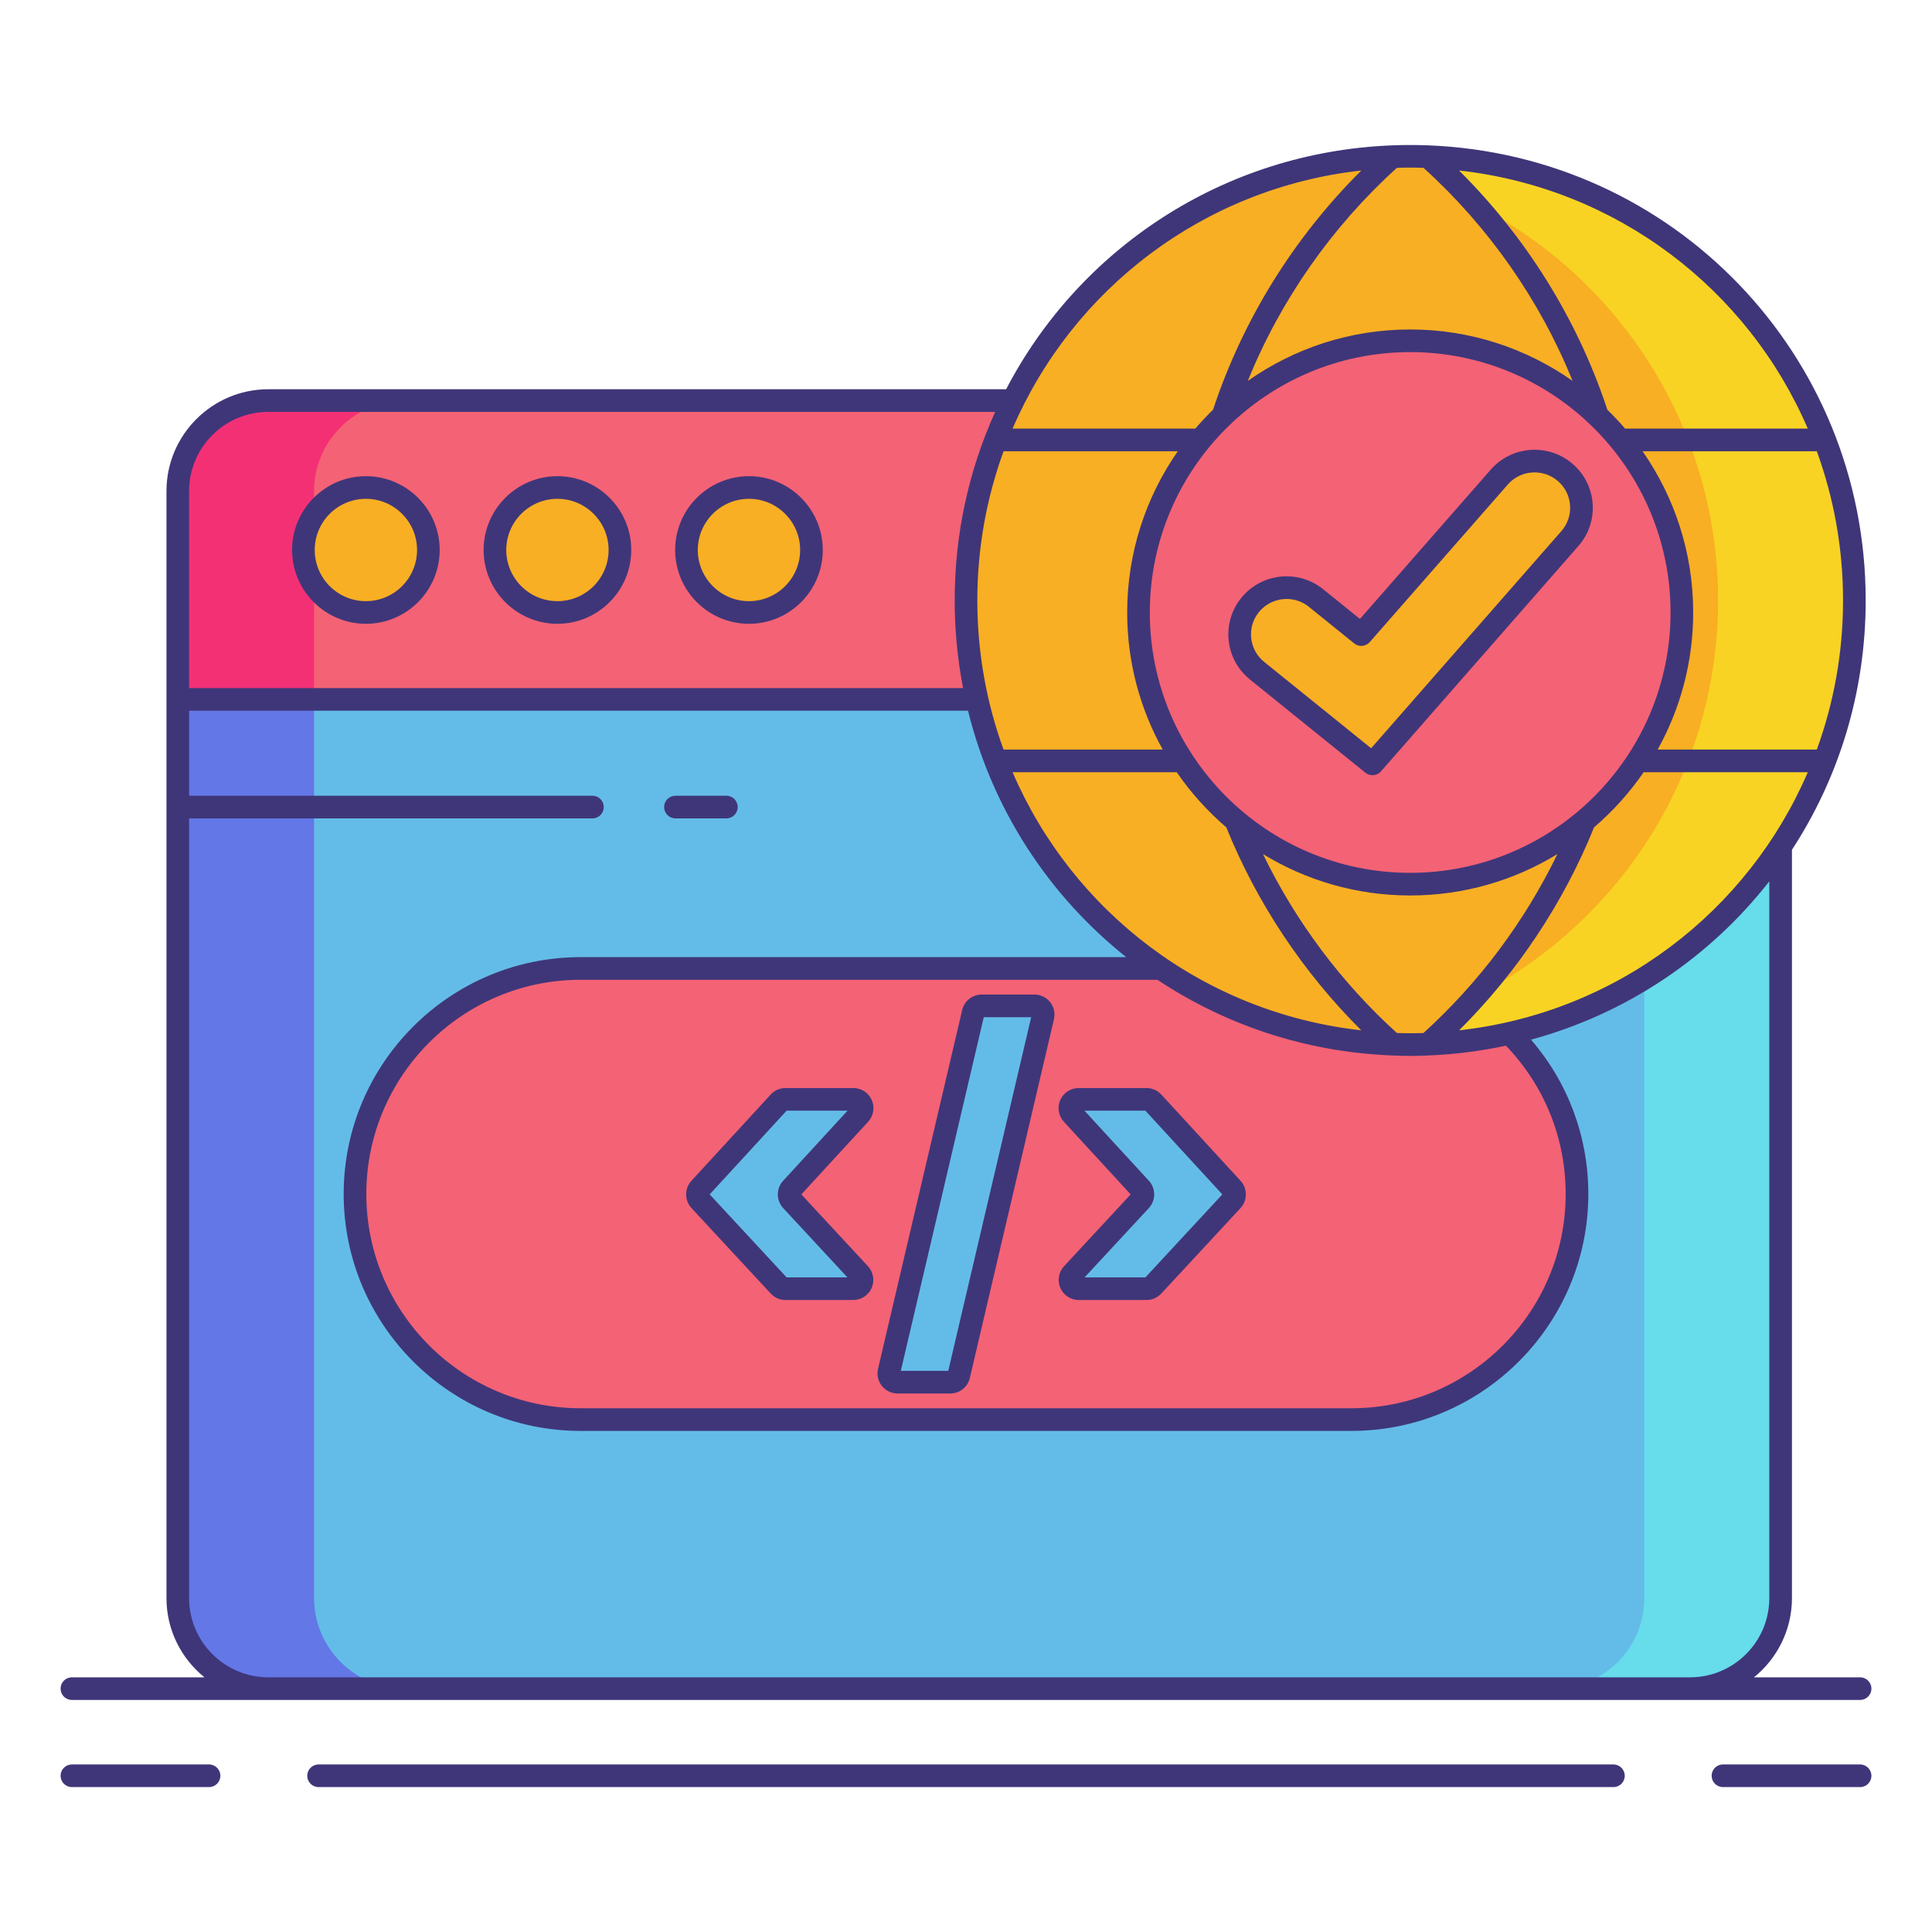<svg id="Layer_1" enable-background="new 0 0 256 256" height="512" viewBox="0 0 256 256" width="512" xmlns="http://www.w3.org/2000/svg"><g><path d="m223.943 223.753h-188.386c-6.6 0-12-5.4-12-12v-146.675c0-6.6 5.4-12 12-12h188.386c6.6 0 12 5.4 12 12v146.675c0 6.6-5.4 12-12 12z" fill="#63bce7"/><path d="m179.075 188.1h-102.15c-16.506 0-29.886-13.381-29.886-29.886 0-16.506 13.381-29.886 29.886-29.886h102.15c16.506 0 29.886 13.381 29.886 29.886 0 16.506-13.38 29.886-29.886 29.886z" fill="#f46275"/><g fill="#63bce7"><path d="m103.229 170.385-10.506-11.33c-.412-.444-.413-1.13-.003-1.576l10.509-11.434c.22-.239.53-.376.855-.376h8.99c1.012 0 1.54 1.203.855 1.948l-9.062 9.861c-.41.446-.408 1.132.003 1.576l9.039 9.75c.689.744.162 1.952-.852 1.952h-8.977c-.322.001-.631-.133-.851-.371z"/><path d="m138.194 134.712-11.147 47.538c-.124.524-.592.895-1.131.895h-6.98c-.75 0-1.303-.7-1.131-1.429l11.15-47.538c.124-.524.592-.895 1.131-.895h6.978c.749 0 1.303.7 1.13 1.429z"/><path d="m142.925 145.67h8.992c.325 0 .635.136.855.376l10.507 11.434c.41.446.408 1.132-.003 1.576l-10.504 11.33c-.22.237-.529.372-.852.372h-8.979c-1.014 0-1.542-1.208-.852-1.952l9.041-9.75c.412-.444.413-1.13.003-1.576l-9.064-9.861c-.684-.745-.155-1.949.856-1.949z"/></g><g><path d="m41.616 211.753v-146.675c0-6.6 5.4-12 12-12h-18.059c-6.6 0-12 5.4-12 12v146.675c0 6.6 5.4 12 12 12h18.059c-6.6 0-12-5.4-12-12z" fill="#6377e7"/></g><g><path d="m217.884 211.753v-146.675c0-6.6-5.4-12-12-12h18.059c6.6 0 12 5.4 12 12v146.675c0 6.6-5.4 12-12 12h-18.059c6.6 0 12-5.4 12-12z" fill="#67dceb"/></g><g><path d="m235.943 65.078c0-6.6-5.4-12-12-12h-188.386c-6.6 0-12 5.4-12 12v27.596h212.386z" fill="#f46275"/></g><g><path d="m53.616 53.078h-18.059c-6.6 0-12 5.4-12 12v27.596h18.059v-27.596c0-6.6 5.4-12 12-12z" fill="#f43075"/></g><g><path d="m205.884 53.078h18.059c6.6 0 12 5.4 12 12v27.596h-18.059v-27.596c0-6.6-5.4-12-12-12z" fill="#f48875"/></g><g fill="#f8af23"><circle cx="48.482" cy="72.876" r="8.28"/><circle cx="73.862" cy="72.876" r="8.28"/><circle cx="99.242" cy="72.876" r="8.28"/></g><path d="m215.539 79.558c0 23.377-10.172 44.371-26.32 58.797 31.41-1.241 56.496-27.083 56.496-58.797s-25.086-57.557-56.496-58.797c16.148 14.426 26.32 35.42 26.32 58.797z" fill="#f8af23"/><g><path d="m189.218 20.761c2.247 2.007 4.374 4.146 6.378 6.397 19.032 9.747 32.06 29.548 32.06 52.401s-13.028 42.654-32.06 52.401c-2.004 2.25-4.131 4.389-6.378 6.397 31.41-1.241 56.496-27.083 56.496-58.798s-25.086-57.557-56.496-58.798z" fill="#f8d323"/></g><path d="m158.176 79.558c0-23.377 10.172-44.371 26.32-58.797-31.41 1.241-56.496 27.083-56.496 58.797s25.086 57.557 56.496 58.797c-16.148-14.425-26.32-35.42-26.32-58.797z" fill="#f8af23"/><path d="m184.496 20.761c-16.149 14.426-26.32 35.42-26.32 58.797s10.172 44.371 26.32 58.797c.784.031 1.569.06 2.361.06s1.577-.029 2.361-.06c16.149-14.426 26.32-35.42 26.32-58.797s-10.172-44.371-26.32-58.797c-.784-.031-1.569-.06-2.361-.06s-1.577.029-2.361.06z" fill="#f8af23"/><circle cx="186.857" cy="81.157" fill="#f46275" r="36"/><g><path d="m198.664 63.212-18.286 20.874-5.993-4.842c-2.669-2.154-6.579-1.743-8.735.916-2.159 2.654-1.75 6.553.914 8.708l15.297 12.351 26.16-29.86c2.257-2.575 1.991-6.488-.594-8.737-2.581-2.247-6.51-1.985-8.763.59z" fill="#f8af23"/><g fill="#3f3679"><path d="m27.7 233.799h-18.172c-.829 0-1.5.672-1.5 1.5s.671 1.5 1.5 1.5h18.172c.829 0 1.5-.672 1.5-1.5s-.671-1.5-1.5-1.5z"/><path d="m246.472 233.799h-18.172c-.829 0-1.5.672-1.5 1.5s.671 1.5 1.5 1.5h18.172c.829 0 1.5-.672 1.5-1.5s-.671-1.5-1.5-1.5z"/><path d="m213.789 233.799h-171.578c-.829 0-1.5.672-1.5 1.5s.671 1.5 1.5 1.5h171.577c.829 0 1.5-.672 1.5-1.5s-.671-1.5-1.499-1.5z"/><path d="m247.972 223.753c0-.828-.671-1.5-1.5-1.5h-14.062c3.066-2.477 5.033-6.261 5.033-10.5v-99.151c6.19-9.49 9.771-20.841 9.771-33.043 0-32.527-25.448-59.012-57.936-60.297-1.608-.064-3.234-.064-4.841 0-22.399.886-41.448 13.752-51.121 32.316h-97.759c-7.444 0-13.5 6.056-13.5 13.5v27.597 119.078c0 4.239 1.968 8.023 5.033 10.5h-17.562c-.829 0-1.5.672-1.5 1.5s.671 1.5 1.5 1.5h26.029 188.386 22.529c.829 0 1.5-.672 1.5-1.5zm-118.472-144.194c0-6.949 1.232-13.604 3.477-19.766h23.086c-4.222 6.067-6.706 13.428-6.706 21.363 0 6.588 1.714 12.782 4.71 18.168h-21.09c-2.245-6.162-3.477-12.816-3.477-19.765zm57.357-32.903c19.023 0 34.5 15.477 34.5 34.5s-15.477 34.5-34.5 34.5-34.5-15.477-34.5-34.5 15.477-34.5 34.5-34.5zm1.761 90.222c-1.17.043-2.353.043-3.522 0-7.365-6.674-13.425-14.79-17.744-23.707 5.687 3.478 12.366 5.485 19.506 5.485 7.139 0 13.818-2.007 19.505-5.484-4.32 8.917-10.379 17.032-17.745 23.706zm-32.694-34.554c1.863 2.713 4.075 5.166 6.567 7.302 4.046 10.02 10.19 19.241 17.884 26.898-20.931-2.332-38.263-15.741-46.202-34.2zm28.512 37.53c.804.032 1.609.062 2.421.062s1.617-.029 2.42-.062c3.515-.139 6.941-.59 10.268-1.294 5.104 5.312 7.915 12.265 7.915 19.654 0 15.652-12.734 28.387-28.386 28.387h-102.149c-15.652 0-28.386-12.734-28.386-28.387s12.734-28.387 28.386-28.387h76.44c8.928 5.937 19.553 9.572 31.071 10.027zm8.903-3.329c7.694-7.657 13.834-16.875 17.881-26.895 2.494-2.137 4.707-4.591 6.571-7.305h21.75c-7.939 18.458-25.271 31.867-46.202 34.2zm47.398-37.201h-21.09c2.996-5.386 4.71-11.58 4.71-18.168 0-7.935-2.484-15.297-6.706-21.363h23.085c2.246 6.162 3.477 12.816 3.477 19.766s-1.23 13.603-3.476 19.765zm-1.196-42.531h-24.211c-.744-.869-1.526-1.703-2.346-2.5l-.13-.393c-3.968-11.783-10.684-22.522-19.522-31.309 20.934 2.331 38.269 15.741 46.209 34.202zm-50.922-34.554c8.639 7.826 15.403 17.51 19.763 28.237-6.097-4.29-13.518-6.82-21.524-6.82-8.005 0-15.426 2.529-21.523 6.819 4.359-10.729 11.115-20.404 19.761-28.236 1.169-.044 2.352-.044 3.523 0zm-8.236.352c-8.941 8.886-15.695 19.758-19.649 31.698-.821.798-1.604 1.634-2.349 2.504h-24.211c7.94-18.461 25.275-31.872 46.209-34.202zm-155.326 42.487c0-5.79 4.71-10.5 10.5-10.5h96.308c-3.444 7.612-5.365 16.066-5.365 24.98 0 3.975.386 7.857 1.112 11.616h-102.555zm10.5 157.175c-5.79 0-10.5-4.71-10.5-10.5v-103.313h53.443c.829 0 1.5-.672 1.5-1.5s-.671-1.5-1.5-1.5h-53.443v-11.265h103.211c3.232 13.106 10.724 24.509 20.965 32.652h-72.308c-17.307 0-31.386 14.08-31.386 31.387s14.08 31.387 31.386 31.387h102.15c17.307 0 31.386-14.08 31.386-31.387 0-7.591-2.684-14.765-7.591-20.455 12.729-3.46 23.718-10.931 31.572-20.978v94.972c0 5.79-4.71 10.5-10.5 10.5z"/><path d="m102.129 171.405c.502.542 1.213.853 1.952.853h8.977c1.059 0 2.016-.627 2.44-1.598.423-.971.231-2.099-.488-2.874l-8.827-9.521 8.851-9.631c.715-.777.902-1.904.478-2.871-.425-.968-1.381-1.593-2.438-1.593h-8.99c-.742 0-1.456.313-1.96.861l-10.509 11.434c-.932 1.014-.929 2.6.008 3.61zm2.104-24.235h8.071l-8.541 9.295c-.932 1.014-.929 2.6.008 3.61l8.513 9.183h-8.055l-10.194-10.993z"/><path d="m118.936 184.645h6.98c1.24 0 2.305-.843 2.591-2.052l11.147-47.537c.188-.796.004-1.621-.503-2.263-.508-.642-1.269-1.01-2.088-1.01h-6.978c-1.24 0-2.305.843-2.591 2.052l-11.148 47.535c-.189.797-.006 1.621.502 2.264s1.269 1.011 2.088 1.011zm11.418-49.862h6.283l-10.989 46.861h-6.285z"/><path d="m149.818 158.265-8.829 9.521c-.72.776-.912 1.904-.488 2.875s1.381 1.598 2.44 1.598h8.979c.737 0 1.447-.311 1.952-.853l10.505-11.33c.936-1.01.939-2.596.007-3.61l-10.507-11.434c-.503-.548-1.217-.861-1.96-.861h-8.992c-1.056 0-2.013.625-2.438 1.593-.424.967-.237 2.094.478 2.87zm1.951-11.095 10.196 11.095-10.192 10.993h-8.057l8.515-9.183c.936-1.011.939-2.597.007-3.61l-8.543-9.295z"/><path d="m48.482 63.096c-5.393 0-9.78 4.388-9.78 9.78s4.387 9.78 9.78 9.78 9.78-4.388 9.78-9.78-4.387-9.78-9.78-9.78zm0 16.56c-3.739 0-6.78-3.042-6.78-6.78s3.042-6.78 6.78-6.78 6.78 3.042 6.78 6.78-3.041 6.78-6.78 6.78z"/><path d="m73.862 63.096c-5.393 0-9.78 4.388-9.78 9.78s4.387 9.78 9.78 9.78 9.781-4.388 9.781-9.78-4.388-9.78-9.781-9.78zm0 16.56c-3.739 0-6.78-3.042-6.78-6.78s3.042-6.78 6.78-6.78 6.781 3.042 6.781 6.78-3.042 6.78-6.781 6.78z"/><path d="m99.242 63.096c-5.393 0-9.78 4.388-9.78 9.78s4.387 9.78 9.78 9.78 9.78-4.388 9.78-9.78-4.387-9.78-9.78-9.78zm0 16.56c-3.739 0-6.78-3.042-6.78-6.78s3.042-6.78 6.78-6.78 6.78 3.042 6.78 6.78-3.042 6.78-6.78 6.78z"/><path d="m89.5 108.44h6.75c.829 0 1.5-.672 1.5-1.5s-.671-1.5-1.5-1.5h-6.75c-.829 0-1.5.672-1.5 1.5s.671 1.5 1.5 1.5z"/><path d="m165.621 90.035 15.297 12.351c.277.224.61.333.942.333.418 0 .833-.174 1.129-.512l26.16-29.859c1.356-1.548 2.026-3.53 1.887-5.581s-1.071-3.925-2.624-5.275c-3.203-2.79-8.082-2.462-10.876.732l-17.337 19.79-4.872-3.937c-3.307-2.671-8.17-2.159-10.841 1.137-1.297 1.594-1.894 3.597-1.68 5.64.213 2.045 1.212 3.885 2.815 5.181zm1.193-8.931c.929-1.145 2.291-1.739 3.664-1.739 1.042 0 2.091.342 2.963 1.046l5.993 4.842c.627.506 1.542.427 2.071-.179l18.287-20.874s0 0 0-.001c1.708-1.951 4.69-2.152 6.649-.445.947.824 1.516 1.966 1.601 3.216s-.324 2.457-1.15 3.401l-25.21 28.775-14.175-11.444c-.978-.791-1.587-1.913-1.718-3.16-.13-1.244.233-2.464 1.025-3.438z"/></g></g></g></svg>